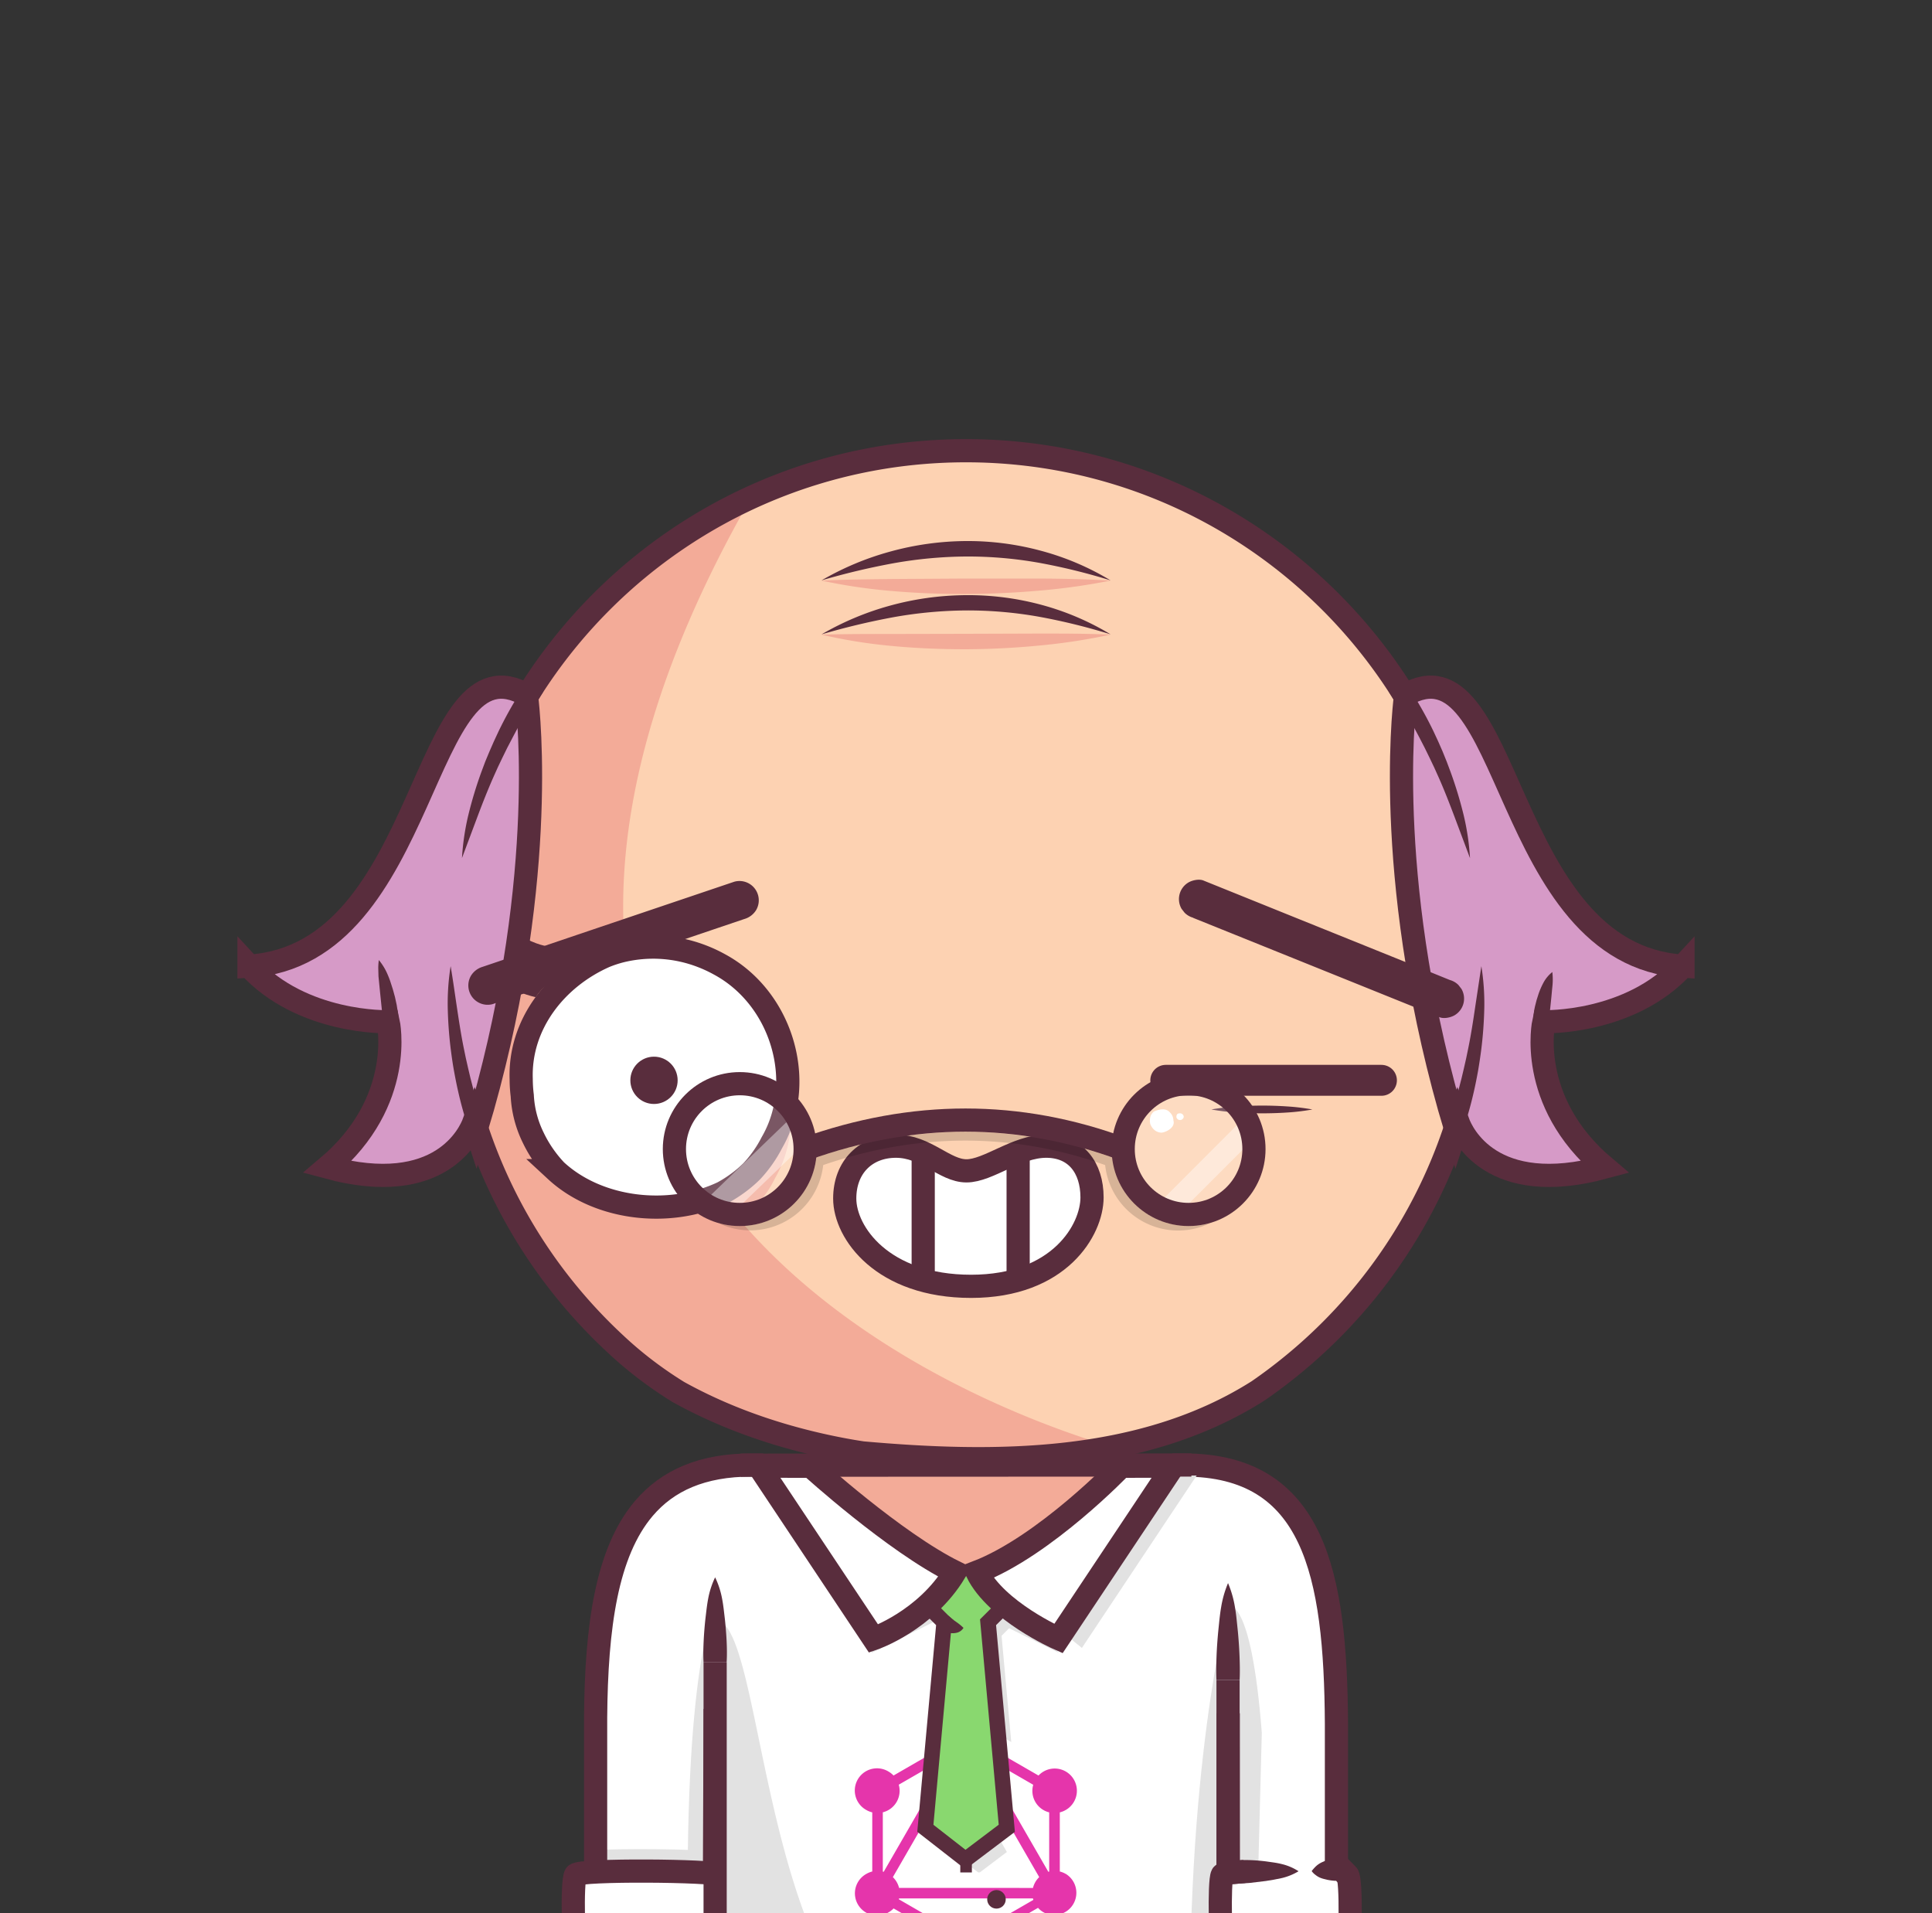 <svg xmlns="http://www.w3.org/2000/svg" xmlns:xlink="http://www.w3.org/1999/xlink" viewBox="0 0 1000 990" xmlns:v="https://vecta.io/nano"><rect x="0" y="0" width="1000" height="990" fill="#333333" stroke="none"/><style><![CDATA[.B{stroke:#592d3d}.C{stroke-miterlimit:10}.D{fill:none}.E{stroke-width:12}.F{fill:#592d3d}.G{fill:#fff}.H{fill:#f3ab98}.I{fill:#e2e2e2}.J{fill:#fdd2b2}.K{stroke-linecap:square}]]></style><path d="M610,758.72c90.76,0,72,114.24,72.87,241.28H610Z" class="J"/><path d="M632.74 831.87L610 870l11.38 130h31.76c.77-180.27-20.4-168.13-20.4-168.13z" class="H"/><use xlink:href="#B" class="J"/><path d="M269.61 634.48l2.11 3.58 1.33 2.14 2 3.19 1.46 2.24 2 3 1.56 2.28 2 2.88 1.65 2.3 2 2.77 1.73 2.29 2.07 2.7 1.79 2.26 2.12 2.63 1.85 2.23 2.17 2.57 1.91 2.2 2.22 2.5 2 2.16 2.6 2.79 1.21 1.28 3.91 4 .26.27 3.91 3.81 1.58 1.5 2.86 2.66 1.16 1.06 3.14 2.78q4.9 4.27 10 8.19 8.19 6.24 16.93 11.62c23.55 13 49 22 75.37 27.8 6.59 1.45 13.23 2.7 19.89 3.71 42.1 3.75 87 5.18 129.28-3.08C508.45 729 185.59 612.74 388.8 257.48h0a249.02 249.02 0 0 0-8.06 3.88l-.59.29-3.65 1.88-1 .53a280.52 280.52 0 0 0-11.13 6.23l-.9.53-3.46 2.1-.87.54q-5.36 3.35-10.55 6.93l-1.08.75-3.23 2.29-.66.47q-3.27 2.39-6.46 4.84l-.62.48-3 2.39-1.17.94-3 2.45h0c-2.11 1.75-4.19 3.55-6.24 5.37l-1.14 1-2.69 2.45L318 305q-4.28 4-8.37 8.17l-1.38 1.41-2.36 2.47-1.37 1.48q-2.06 2.2-4.06 4.46c-.45.51-.91 1-1.36 1.54l-2.11 2.45-1.51 1.79-2 2.44-1.61 2-3.16 4-1.61 2.11-1.79 2.4-1.59 2.18-1.68 2.33q-1.42 2-2.8 4.05l-1.49 2.22-1.64 2.5-1.49 2.31-1.68 2.71-1.28 2.07-2.61 4.4-1.22 2.16-1.61 2.87-1.19 2.19-1.9 3.59-1.2 2.34-1.91 3.84-1 2.09-1.53 3.29-.91 2q-1.11 2.47-2.17 5l-.65 1.57-1.56 3.82-.79 2-1.45 3.8-.62 1.65q-.94 2.63-1.85 5.26l-.56 1.7q-.66 2-1.29 4l-.6 1.91-1.37 4.63-.29 1q-.78 2.76-1.5 5.54c-.16.59-.3 1.19-.45 1.78l-1 4.18-.42 1.75-1.24 5.71-.15.77q-.51 2.55-1 5.1l-.32 1.82-.74 4.5-.24 1.52-.83 5.88-.15 1.3-.55 4.79-.19 1.81-.45 5.06c0 .35-.06.69-.08 1q-.22 3-.39 6.05c0 .53 0 1.07-.07 1.6q-.1 2.36-.18 4.71v1.77l-.08 6.17v.1l.08 6.62c0 .76.06 1.52.08 2.28l.17 4.41c0 .89.11 1.77.16 2.66l.25 4 .24 2.83.34 3.77c.09 1 .21 1.94.31 2.91l.42 3.64.39 2.95.5 3.55.47 3 .57 3.49.55 3 .65 3.44.62 3 .74 3.4.68 2.93.82 3.36.74 2.91.91 3.34c.26 1 .53 1.92.81 2.87l1 3.31.88 2.84 1.06 3.28.94 2.8 1.15 3.27 1 2.74 1.24 3.27c.35.89.69 1.79 1 2.68l1.34 3.28 1.08 2.59 1.45 3.33 1.1 2.47 1.6 3.44 1.08 2.3 1.87 3.75.95 1.9q2.88 5.61 6 11.07l1.02 1.69z" class="H"/><use xlink:href="#B" class="B C D E"/><path d="M386.12,758.72c-90.77,0-72,114.24-72.87,241.28h72.87Z" class="J"/><path d="M367.23 831.87L390 870l-11.39 130h-31.73c-.81-180.27 20.35-168.13 20.35-168.13z" class="H"/><path d="M619.47,1070H380.53a13.28,13.28,0,0,1-13.27-13.28V772a13.28,13.28,0,0,1,13.27-13.28H613.76c13.09,0,19,7.66,19,19.88v278.08A13.28,13.28,0,0,1,619.47,1070Z" class="J"/><path d="M629.05 766.62a19.33 19.33 0 0 1-2.51-4 17.25 17.25 0 0 0-8.28-3.51 28.88 28.88 0 0 0-4.5-.34H380.53A13.28 13.28 0 0 0 367.26 772c29 10.42 83.29 16.24 132.74 16.24 63.06 0 104.38-9.35 129.05-21.62z" class="H"/><g class="B C D E"><path d="M610 758.72c90.76 0 72 114.24 72.87 241.28h-50.13M386.12 758.72c-90.77 0-72 114.24-72.87 241.28h50.07" class="K"/><path d="M380.53,758.82l233.23-.1"/></g><path d="M380.53,1070H497.15C388,1070,396.24,838.82,367.26,838.82v217.86A13.28,13.28,0,0,0,380.53,1070Z" class="H"/><path d="M361.26 860.85c-.19-3.67-.11-7.34.05-11s.47-7.35.86-11l.65-5.51c.25-1.84.49-3.67.85-5.51a44.18 44.18 0 0 1 3.59-11 44.18 44.18 0 0 1 3.59 11c.36 1.84.62 3.67.85 5.51l.65 5.51c.38 3.67.68 7.34.85 11s.25 7.34.06 11z" class="F"/><path d="M632.74 870v8 102.75 8.53 67.41a13.28 13.28 0 0 1-13.27 13.31H380.53a13.28 13.28 0 0 1-13.27-13.28v-58.2-137.67" class="B C D E"/><path d="M626.74 870c-.19-4.17-.1-8.35.06-12.53s.47-8.35.85-12.53l.65-6.27c.24-2.09.49-4.17.85-6.26a55.09 55.09 0 0 1 3.59-12.53 55.09 55.09 0 0 1 3.59 12.53c.36 2.09.62 4.18.85 6.26l.65 6.27c.38 4.18.69 8.35.85 12.53s.25 8.36.06 12.53zm-56.06-27.55C570.9 833 582.9 829 588.9 835a10.611 10.611 0 1 1-15.16 14.85 10.4 10.4 0 0 1-3.06-7.4zm-162.57-.3C407.9 834 416.9 830 422.9 833c8 3 8 14 0 19-4 2-8 0-11.75-2.48a10.39 10.39 0 0 1-3.04-7.37z" class="F"/><g class="H"><path d="M500 831.77a27.13 27.13 0 0 1 1.5 5.84 42.47 42.47 0 0 1 .49 5.84l.3 11.69.25 11.69.17 11.67.28 46.74v46.74l-.53 23.37c-.1 3.89-.29 7.79-.67 11.68a92.5 92.5 0 0 1-1.77 11.69 92.5 92.5 0 0 1-1.77-11.69c-.38-3.89-.57-7.79-.67-11.68l-.53-23.37v-46.74l.18-46.73.17-11.7.33-11.68.33-11.68a44.11 44.11 0 0 1 .5-5.84 27.13 27.13 0 0 1 1.44-5.84z"/><path d="M425.22 883a18.51 18.51 0 0 1 4.67-1.5 29.75 29.75 0 0 1 4.68-.5l9.35-.33 18.7-.41 37.38-.27h37.39l18.7.53 9.34.67a61.34 61.34 0 0 1 9.35 1.78 59.17 59.17 0 0 1-9.35 1.77l-9.34.67-18.7.52c-12.46.19-24.92 0-37.39 0s-24.93 0-37.4-.15c-6.23-.06-12.46-.26-18.68-.5l-9.35-.34a29.5 29.5 0 0 1-4.67-.5 18.45 18.45 0 0 1-4.68-1.44zm17.19 31.38a12.51 12.51 0 0 1 3.74-1.11 18.35 18.35 0 0 1 3.62-.15l7.17.21 14.34.17 28.76-.21c9.67-.29 19.26-.43 28.88-.39 4.81 0 9.62.13 14.42.24a70.37 70.37 0 0 1 7.23.47 38.17 38.17 0 0 1 7.27 1.53 36.56 36.56 0 0 1-7.16 2 61.08 61.08 0 0 1-7.21.86c-4.82.35-9.64.65-14.45.82-9.64.36-19.27.32-28.88.45-4.81 0-9.61.22-14.48.1l-14.52-.31c-4.83-.18-9.68-.58-14.5-1.08l-7.23-.9a16.82 16.82 0 0 1-3.57-.84 11.51 11.51 0 0 1-3.43-1.86zm-3.48 35.49a13.07 13.07 0 0 1 3.82-1.5 19.13 19.13 0 0 1 3.82-.49l7.63-.32 15.28-.41L500 947h30.54c5.09.09 10.18.3 15.27.53a72.73 72.73 0 0 1 7.63.66 41.2 41.2 0 0 1 7.66 1.81 41.25 41.25 0 0 1-7.63 1.77 70.34 70.34 0 0 1-7.64.67l-15.27.53c-10.18.2-20.37.06-30.55 0l-30.54-.25-15.28-.49-7.63-.37a19.33 19.33 0 0 1-3.82-.5 12.85 12.85 0 0 1-3.81-1.49zm108.92-101.89l-42.13-34.37 74.63-54.79h-160.7l74.63 54.79-42.13 34.37-37.63-56.5v78.48h174.26v-83.44l-40.93 61.46z"/></g><g class="G"><path d="M616.66 758.16l-42.73.1a119.49 119.49 0 0 1-1.43 13.48 63.7 63.7 0 0 1-1.74 6.34c-2.34 6.49-17.26 12-21.49 16.73a48.22 48.22 0 0 1-4.5 4.43c-25.17 18.2-65.17 19.2-89.48-.58a51.36 51.36 0 0 1-7.11-7.61c-4.23-5.56-16.4-11.59-18.1-18.94a60 60 0 0 1-1.08-6.59 63.55 63.55 0 0 1-.36-6.8l-45.21-.56a13.28 13.28 0 0 0-13.28 13.27v284.69a13.28 13.28 0 0 0 13.28 13.27h238.93a13.27 13.27 0 0 0 13.27-13.27V778c0-12.18-5.88-19.84-18.97-19.84z"/><path d="M612.84,758.16c63.54,0,88.52,43.39,78.9,272-18.74,6.7-55.91,4.59-55.91,4.59Z"/></g><path d="M451.06 855.4l48.45-24.09 48.58 24.09-37.06-43.02-43.89.83-16.08 42.19zm184.57-24.09s-22.79 84.54-19.31 234l33.21-31 3.58-137.58c-5.62-72.23-17.48-65.42-17.48-65.42z" class="I"/><path d="M389,758.16c-61.78,0-88.88,56.45-80.75,245.48,22.42,9.91,56.19,5.58,56.19,5.58Z" class="G"/><g class="I"><path d="M306.94 957.49q.26 20.46 1.21 43.48c15.27.73 43.69.88 57.11 0l4.18-42.81c-10.77-1.26-45.78-1.67-62.5-.67z"/><path d="M370.12 831.31l-.5 177.69-13.35.9c-2.97-149.05 13.85-178.59 13.85-178.59z"/></g><path d="M612.84 758.16c67.42 0 78.45 56.28 78.9 133.78v138.22s-50 5.53-55.91 4.59l-.1-142.11M389 758.16c-25.73 0-43.52 8.12-55.71 22.44-19.45 22.87-24.63 61.54-25 108.27v123.77c12.06 3.32 61.36-3.64 61.36-3.64l.49-118.6" class="B C D E K"/><path d="M372.6 1011.24c-1.83 2.61-73.77 1.92-74.67 0s-2.19-37.5 0-41c1.8-2.88 72.11-2.27 74.67 0s1.83 38.39 0 41z" class="B C E G"/><path d="M383.43 1069.39H500c-109.19 0-100.91-231.14-129.89-231.14v217.87a13.28 13.28 0 0 0 13.32 13.27z" class="I"/><path d="M364.15 860.29c-.19-3.67-.11-7.35.06-11s.47-7.34.85-11l.65-5.51c.24-1.84.49-3.67.85-5.5a44.05 44.05 0 0 1 3.59-11 44.05 44.05 0 0 1 3.59 11c.36 1.83.62 3.67.85 5.5l.65 5.51q.58 5.52.86 11c.16 3.67.24 7.35 0 11z" class="F"/><g class="B C E"><path d="M635.63 869.4v8 102.76 8.53 67.41a13.27 13.27 0 0 1-13.27 13.27H383.43a13.28 13.28 0 0 1-13.28-13.27V860.29" class="D"/><path d="M697.42,970.24c2.22,2.26,1.59,38.39,0,41s-64,1.92-64.77,0-1.9-37.5,0-41c.27-.5,2.28-.89,5.45-1.18" class="G K"/></g><path d="M678.92,968.3c3.8.3,15-1.18,15.42-.76" class="G"/><path d="M678.92 968.3a23.67 23.67 0 0 1 1.88-2.16 12.13 12.13 0 0 1 1.78-1.47 12.74 12.74 0 0 1 1.81-1l1.83-.79a24.1 24.1 0 0 1 3.79-1.18 15.85 15.85 0 0 1 2-.31h1.17.82c.12 0 .44 0 .71.07h.35l.49.11.25.06.2.06.57.21a6.45 6.45 0 0 1 2 1.37l4.2 4.29-8.65 8.48-4.12-4.37a5.73 5.73 0 0 0 1.91 1.32c.18.08.36.14.54.2h.17l.19.05a2.34 2.34 0 0 0 .38.09h.19 0 .22-.15-.75-1.82a26.27 26.27 0 0 1-3.92-.53l-2-.49a12.56 12.56 0 0 1-2-.72 10 10 0 0 1-2.08-1.32 8.19 8.19 0 0 1-1.96-1.97z" class="F"/><path d="M592.51 763.64l-74.67 54.81 42.14 34.38 59.42-89.24-26.89.05z" class="I"/><path d="M629.63 869.4c-.19-4.18-.1-8.36.06-12.53s.47-8.36.86-12.53l.64-6.27c.24-2.09.49-4.18.86-6.27a54.83 54.83 0 0 1 3.58-12.53 54.37 54.37 0 0 1 3.59 12.53 96.22 96.22 0 0 1 .85 6.27l.65 6.27c.39 4.17.69 8.35.85 12.53s.26 8.35.06 12.53z" class="F"/><path d="M383.43,758.26l233.23-.1" class="B C D E"/><path d="M529.39 835.55l-22.35-22.34-22.34 22.34 10.98 10.98-9.72 106.63 20.74 16.17 21.42-16.17-9.71-106.63 10.98-10.98z" class="I"/><path stroke-width="6" d="M500.04 813.21v256.18" class="B C D K"/><path fill="#89d86f" d="M500.04 813.21l22.35 15.34-22.35 22.35-22.34-22.35 22.34-15.34z"/><path d="M419.62 758.8s43.27 39.34 74.66 54.81C479 838.82 452.15 848 452.15 848l-59.43-89.23zm160.76 0S541 800 505.72 813.61c10 20.28 42.13 34.37 42.13 34.37l59.43-89.23z" class="B C E G"/><use xlink:href="#C" stroke="#fff" stroke-width="16"/><use xlink:href="#C" fill="#e535ab"/><path fill="#89d86f" d="M478.96 946.16l20.74 16.17 21.42-16.17-10-109.78h-22.16l-10 109.78z"/><path stroke-width="8" d="M477.7 828.55l10.98 10.98-9.72 106.63 20.74 16.17 21.42-16.17-9.71-106.63 10.98-10.98" class="B C D"/><path d="M638.1,969.06c7.51-.71,21.51-.89,34-.67" class="G"/><g class="F"><path d="M637.54 963.08a50.92 50.92 0 0 1 8.84-.47c2.9.07 5.78.3 8.66.65l4.3.61a43.36 43.36 0 0 1 4.29.85 27.53 27.53 0 0 1 8.5 3.67 30.13 30.13 0 0 1-8.52 3.5l-4.23.86-4.21.69-8.35 1-8.16.54-6 .1-1-11.13z"/><circle cx="515.77" cy="982.93" r="4.8"/><path d="M490.89 836.19c-.05-.06 0 0 0 0l.07.05a.88.88 0 0 1 .17.12l.38.29.78.65 1.7 1.39 2 1.42a27.37 27.37 0 0 1 2.71 2.33 5.61 5.61 0 0 1-3.13 2.43 9.41 9.41 0 0 1-3.7.27 11 11 0 0 1-3.63-1 9.72 9.72 0 0 1-1.65-1 8.85 8.85 0 0 1-.77-.63l-.37-.36-.2-.21-.25-.29z"/></g><path d="M271.4 576.82c-1-28.36 18-52.36 43.28-63.56a62.37 62.37 0 0 1 8.16-2.7 70 70 0 0 1 42.21 2.68 71.67 71.67 0 0 1 8.95 4.16c29.53 15.88 42.79 53.25 31.36 83.46a61.68 61.68 0 0 1-4.18 8.82 54.68 54.68 0 0 1-17.51 20.83 69.25 69.25 0 0 1-7.85 5c-27.38 13-64.38 9-86.45-11.4a69.35 69.35 0 0 1-6.11-7.47 64.89 64.89 0 0 1-5.57-9.5 55.78 55.78 0 0 1-5.69-21.75 75.67 75.67 0 0 1-.6-8.57z" class="H"/><path d="M269.77 558.47c-1-28.36 18-52.36 43.28-63.56a62.23 62.23 0 0 1 8.15-2.7 70 70 0 0 1 42.22 2.68 71.54 71.54 0 0 1 8.92 4.16c29.53 15.89 42.79 53.25 31.36 83.46a59.6 59.6 0 0 1-4.18 8.82 63.85 63.85 0 0 1-4.71 7.8 64.78 64.78 0 0 1-5.68 7 63.08 63.08 0 0 1-7.12 6.07 68.37 68.37 0 0 1-7.85 5c-27.38 13-64.38 9-86.44-11.4a67.24 67.24 0 0 1-6.11-7.47 65 65 0 0 1-5.58-9.5 55.59 55.59 0 0 1-5.71-21.83 71.3 71.3 0 0 1-.55-8.53z" class="B C E G"/><circle cx="338.51" cy="559.08" r="12.24" class="F"/><path stroke-linecap="round" stroke-width="16" d="M715.03 559.08H603.4" class="B C D"/><g class="F"><path d="M627,574.16a114.14,114.14,0,0,1,13.07-1.56c4.36-.3,8.72-.43,13.08-.44s8.71.14,13.07.43a114.34,114.34,0,0,1,13.08,1.57,112.18,112.18,0,0,1-13.08,1.58q-6.54.43-13.07.42t-13.08-.43A112,112,0,0,1,627,574.16Z"/><path d="M243.89 489.13c5.64 15.83 20.9 24.06 33.4 26.94 13.06-20.24 56.65-28.92 89.37-17.44 27.8 5-10.81-25.57-72.47-9-2.31.85-14.56 2.95-30.28-9.19-2.19-1.69 4.68 13.71 12.5 20-11.35-.23-13.21-.22-32.52-11.31z" fill-rule="evenodd"/></g><g class="B C E"><path d="M463.75 593.17c15.55 0 25.12 12.76 36.49 12.76s25.91-12.76 41.27-12.76 23.72 11.12 23.72 26.52c0 16.65-16.75 46-62.6 46s-65.4-27.74-65.4-45.45c0-16.35 10.97-27.07 26.52-27.07z" class="G"/><path d="M477.85 596.6v65.5m49.14-65.5v65.5" class="D"/></g><path d="M425.22 300.35a148.61 148.61 0 0 1 35.91-15A151.13 151.13 0 0 1 500 280a145.16 145.16 0 0 1 39 5.08 138.61 138.61 0 0 1 35.82 15.27 315.9 315.9 0 0 0-37.19-9.13 210.64 210.64 0 0 0-37.58-3.22 222 222 0 0 0-37.55 3.48 366.93 366.93 0 0 0-37.28 8.87zm0 27.95a148.61 148.61 0 0 1 35.91-15A151.56 151.56 0 0 1 500 308a145.15 145.15 0 0 1 39 5 138.61 138.61 0 0 1 35.82 15.27 317.89 317.89 0 0 0-37.19-9.13 210.64 210.64 0 0 0-37.54-3.23 222 222 0 0 0-37.55 3.48 369.62 369.62 0 0 0-37.32 8.91z" class="F"/><path d="M574.78 328.43a310.55 310.55 0 0 1-37.2 5.68q-18.73 1.8-37.58 1.89c-12.55 0-25.1-.47-37.6-1.64a271 271 0 0 1-37.19-5.91c12.59-.39 25-.34 37.49-.37L500 328l37.29-.13c12.44 0 24.91-.01 37.49.56zm0-27.96a330.88 330.88 0 0 1-37.24 5.22q-18.72 1.63-37.53 1.71c-12.53.05-25.06-.42-37.56-1.48a288 288 0 0 1-37.23-5.45c12.57-.59 25-.7 37.47-.84l37.31-.23h37.31c12.46.06 24.91.3 37.47 1.07z" class="H"/><use xlink:href="#D" fill="#d69ac7"/><use xlink:href="#D" class="B C D E"/><path d="M766.75 500a121.9 121.9 0 0 1 1.52 21.66 210.12 210.12 0 0 1-1.6 21.69q-.7 5.4-1.62 10.78c-.65 3.57-1.35 7.14-2.16 10.69a190.76 190.76 0 0 1-6 21l-7.59-2.54c2.11-6.73 4.13-13.49 5.92-20.32l1.32-5.13 1.22-5.16 1.17-5.17 1.07-5.2c1.41-6.94 2.5-13.94 3.53-21l3.22-21.3zm-35.9-141.54A199.08 199.08 0 0 1 742 378.52l2.42 5.2 2.3 5.25 2.15 5.32 2 5.36a210.27 210.27 0 0 1 6.64 21.88 127.56 127.56 0 0 1 3.37 22.58l-7.94-21.19c-2.65-7.01-5.32-13.95-8.36-20.76l-2.29-5.09-2.39-5-2.45-5-2.55-4.95c-3.43-6.59-7.09-13-10.87-19.43z" class="F"/><use xlink:href="#E" fill="#d69ac7"/><use xlink:href="#E" class="B C D E"/><path d="M233.25 500c1.22 7.16 2.18 14.24 3.24 21.28s2.12 14.05 3.53 21l1.07 5.2 1.17 5.17 1.22 5.16 1.32 5.13c1.79 6.83 3.8 13.59 5.92 20.32l-7.59 2.54a190.76 190.76 0 0 1-6-21c-.81-3.55-1.51-7.12-2.16-10.69s-1.15-7.18-1.62-10.78a210.12 210.12 0 0 1-1.6-21.69 121.9 121.9 0 0 1 1.5-21.64zM276 362.65c-3.78 6.39-7.44 12.84-10.87 19.43l-2.58 4.92-2.45 5-2.39 5-2.29 5.09c-3 6.81-5.74 13.76-8.36 20.76l-7.94 21.19a127.56 127.56 0 0 1 3.37-22.58 210.27 210.27 0 0 1 6.64-21.88l2-5.36 2.17-5.22 2.3-5.25 2.42-5.2a199.08 199.08 0 0 1 11.13-20.06zm-77.71 166.2l-1.6-15.59-.79-8-.11-4.13a28.85 28.85 0 0 1 .3-4.29 30.11 30.11 0 0 1 4.45 7.27 45.76 45.76 0 0 1 1.51 3.88l1.29 4 1.1 4 .89 4.09.65 4.15a36.91 36.91 0 0 1 .31 4.34zm595.36-1.48a36.62 36.62 0 0 1 .88-6.66l.82-3.2 1-3.15a39.45 39.45 0 0 1 2.68-6.07 17.68 17.68 0 0 1 4.45-5.25 33.5 33.5 0 0 1 .11 6.68l-.31 3.1-.28 3.08-.63 6.1-.72 5.93zm-538.59-7.75l13-4.4 31.2-10.54 37.6-12.7 32.49-11 15.8-5.34.23-.07a10.6 10.6 0 0 0 6-4.6 10 10 0 0 0-11.29-14.68l-13 4.39-31.2 10.54-37.6 12.71-32.49 11-15.8 5.34-.23.08a10.6 10.6 0 0 0-6 4.6 10 10 0 0 0 11.29 14.68zM617.56 475l12.73 5.13 30.54 12.31 36.81 14.84 31.81 12.83 15.47 6.24.22.08c2.25.91 5.71.16 7.71-1a10 10 0 0 0 3.58-13.69l-1.56-2a10 10 0 0 0-4.41-2.57L737.73 502l-30.54-12.32-36.81-14.84L638.57 462l-15.47-6.24-.22-.09c-2.25-.91-5.71-.16-7.71 1a10 10 0 0 0-3.58 13.68l1.56 2a10.07 10.07 0 0 0 4.41 2.58z" class="F"/><g transform="scale(0)" transform-origin="center center"><path d="M765.63 495.43l.8-8.24C759.75 345.82 643 233.25 500 233.25c-147.32 0-266.75 119.43-266.75 266.75a267.02 267.02 0 0 0 .89 21.63c12.11-39.32 161.32-77.95 298.44-133.08 99.17 63.69 233.05 106.88 233.05 106.88z" opacity=".15"/><use xlink:href="#F" fill="#85c5e5"/><path d="M610.06 159.09c-36.6-4-184.31-1.44-322.45 25.65A481 481 0 0 0 235 197.59c-4.25 1.37-8.49 2.76-12.62 4.33s-8.24 3.18-12.18 5a112.44 112.44 0 0 0-11.34 5.93c-3.54 2.16-10.85 8.81-13.51 11.39l-7.3-15.56a69.81 69.81 0 0 1 12.33-9.59 116.58 116.58 0 0 1 13-6.93 217.66 217.66 0 0 1 26.74-10.11 460.64 460.64 0 0 1 54.55-12.9c18.3-3.27 36.69-5.71 55.1-7.7s35.8-7.94 54.26-8.88c100.56-3.96 198.16 2.05 216.03 6.52zM188.17 320.14l10.2-4.07 10.18-3.87c6.79-2.57 13.62-5 20.45-7.36q20.52-7.09 41.26-13.47l20.78-6.22 10.42-3 10.44-2.93 20.94-5.59 21-5.25C382 261.7 484.59 232.18 513.37 230c-7 1.8-168.2 54.82-176.74 57.39L316 293.56q-20.57 6.22-41 12.91l-20.38 6.76-20.3 7-10.1 3.61q-5.07 1.77-10.08 3.64l-10 3.71-9.9 3.78zm523.53-49.66c-39.92 36.15-102.55 67-169.48 94.19l16.51 15.78h0s100.48-39.96 152.97-109.97zm-497.25 186.7a24.45 24.45 0 0 1 .66-5.43 27 27 0 0 1 1.75-4.9 36.8 36.8 0 0 1 5.26-8 72.69 72.69 0 0 1 13-11.7 206 206 0 0 1 28.63-16.72c19.57-9.69 39.67-17.6 59.8-25.27s40.4-14.82 60.64-22L445 341.87c40.42-14.25 79.8-31.3 119.21-47.95 9.86-4.14 93.82-54.66 102.72-60.67-8.32 6.8-67.53 50.51-99.82 67.22-39.1 18-78.43 35.84-118.64 50.95l-60.43 22.25-60.19 22.46-29.66 12c-9.8 4.15-19.51 8.46-28.95 13.15A195.93 195.93 0 0 0 242.3 437a64.46 64.46 0 0 0-10.93 9.68c-3 3.49-7.94 11.25-7.92 14.53z" fill="#67b7d6"/><use xlink:href="#F" class="B C D E"/><path d="M534.47 361.33l48.12-20.36 6-2.61 5.95-2.67 6-2.66 5.91-2.76 5.92-2.73 5.88-2.81 11.69-5.74q23.34-11.6 45.56-25.15a427.09 427.09 0 0 0 43-29.7l-4.34 5-4.49 4.84c-3.12 3.11-6.22 6.29-9.55 9.17-1.64 1.49-3.31 2.92-5 4.39s-3.41 2.8-5.12 4.21-3.45 2.76-5.2 4.11l-5.32 4A448.92 448.92 0 0 1 634.62 328c-3.84 2.18-7.74 4.23-11.63 6.29l-11.74 6.08-5.9 3-6 2.87-11.93 5.64q-24 11.06-48.52 20.65zm234.61 69.76l-4-.72-3.94-.82-7.79-1.86q-7.74-2-15.34-4.43a315.52 315.52 0 0 1-29.83-11.2A306.66 306.66 0 0 1 679.61 398a208.59 208.59 0 0 1-26.43-17.56l7.19 3.35 7.12 3.39 14.28 6.55q14.25 6.56 28.91 12l7.33 2.71 7.39 2.56c4.94 1.65 9.9 3.22 14.89 4.67l15 4.13 3.77.91c1.26.32 2.52.62 3.78.89 2.5.57 5.08 1.14 7.49 1.59zM615.36 160c-36.49-4.61-73.12-6.62-109.74-7.18s-73.25.43-109.73 3.15c-18.24 1.33-36.45 3.08-54.58 5.35s-36.18 5-54.06 8.36a484.87 484.87 0 0 0-52.83 12.84 211.12 211.12 0 0 0-25 9.44 113.77 113.77 0 0 0-11.58 6.04 56.05 56.05 0 0 0-9.85 7.45L179.5 197a67.76 67.76 0 0 1 12-9.28 115.9 115.9 0 0 1 12.81-6.8 226.14 226.14 0 0 1 26.49-10A457.87 457.87 0 0 1 285.08 158c36.5-6.53 73.31-10.19 110.17-12.17a1068.52 1068.52 0 0 1 110.62-.17l27.59 1.94c9.19.78 18.35 1.78 27.49 2.93a542.75 542.75 0 0 1 54.41 9.47zM210.05 449.36a24.5 24.5 0 0 1 .64-5.37 26.93 26.93 0 0 1 1.71-4.87 36.36 36.36 0 0 1 5.18-8 71.43 71.43 0 0 1 12.89-11.68 202.41 202.41 0 0 1 28.39-16.69c19.41-9.65 39.35-17.52 59.32-25.14s40.08-14.74 60.17-21.86l60.25-21.15c40.11-14.17 80-28.92 119.07-45.49q14.67-6.18 29.14-12.83 14.47-6.65 28.69-13.79 14.22-7.17 28-15.08 13.78-7.91 27.08-16.87c-8.25 6.75-16.94 13-25.81 18.91s-18 11.55-27.24 16.89-18.63 10.37-28.13 15.26-19.15 9.51-28.82 14c-38.79 18-78.6 33.46-118.5 48.49l-59.95 22.12-59.72 22.33L293 400.49c-9.71 4.14-19.35 8.41-28.71 13.08a191.39 191.39 0 0 0-26.63 15.63 63.16 63.16 0 0 0-10.78 9.64c-3 3.47-4.85 7.2-4.83 10.48zm-25.57-138.11c13.52-5.55 27.09-10.39 40.74-15.25s27.38-9.26 41.18-13.53c27.6-8.52 55.41-16.36 83.45-23.23S406 246 434.45 240.93l10.64-1.93 5.33-1 5.34-.85 21.39-3.15c7.13-1.1 14.3-1.92 21.46-2.74l21.5-2.31q-10.54 2.44-21.09 4.73l-21.08 4.63-42 9.66q-42 9.66-83.48 21.17l-20.73 5.79-20.66 6.07L270 293.81l-20.42 6.74-20.35 6.94c-13.48 4.75-27 9.69-40.19 14.83z" class="F"/></g><g class="G"><circle cx="382.91" cy="594.66" r="33.84" opacity=".2"/><path d="M375.87 631l43.31-41.74a147.47 147.47 0 0 0-7.57-12.9l-45.87 44.21c1.9 1.33 7.98 9.51 10.13 10.43z" opacity=".4"/></g><circle cx="382.91" cy="594.66" r="33.84" class="B D E"/><g class="G"><path d="M378 580.47c1.22 3.83-3.5 6.78-7 7.37-3.54 0-5.9-2.36-7.08-5.31-.59-2.95 0-5.9 2.36-7.67 2.95-1.18 7.08-2.36 9.7.67a6.85 6.85 0 0 1 2.02 4.94zm6.32-2.26a2.29 2.29 0 0 1-4.49.19c0-1.77.59-2.36 2.27-2.42a2.22 2.22 0 0 1 2.22 2.22z"/><circle cx="615.2" cy="594.66" r="33.84" opacity=".2"/><path d="M610.12 628.11l38.54-38.54c-.21-1.37-5.91-8.1-6.29-9.44l-41.72 41.74c1.35.37 8.1 6.04 9.47 6.24z" opacity=".4"/></g><circle cx="615.2" cy="594.66" r="33.84" class="B D E"/><path d="M607.36 579.91c1 3.25-3 5.75-6 6.25-3 0-5-2-6-4.5-.5-2.5 0-5 2-6.5 2.5-1 6-2 8.23.57a5.85 5.85 0 0 1 1.77 4.18zm5.34-1.91a1.94 1.94 0 0 1-3.8.16c0-1.5.5-2 1.92-2a1.88 1.88 0 0 1 1.88 1.84z" class="G"/><path d="M416.74,594.66q83.68-30,164.63,0" class="B C D E"/><path d="M615.2 634.5a39.9 39.9 0 0 1-39.6-35.5c-50-17.65-101.46-17.64-153.1 0a39.81 39.81 0 0 1-50.92 33.84 38 38 0 0 0 54.51-29.91c49.22-16.86 98.28-16.88 145.93 0a38 38 0 0 0 54.51 30 40 40 0 0 1-11.33 1.57z" opacity=".15"/><defs ><path id="B" d="M233.25,500c0-147.32,119.43-266.75,266.75-266.75S766.75,352.68,766.75,500A266.22,266.22,0,0,1,668.1,707.12q-8.21,6.68-16.94,12.69C591,758,515,758,446.39,751.89c-6.66-1-13.3-2.26-19.89-3.71-26.33-5.8-51.82-14.75-75.37-27.8Q342.4,715,334.2,708.76a199.59,199.59,0,0,1-15.8-13.38q-7.14-6.63-13.79-13.78A265.86,265.86,0,0,1,233.25,500Z"/><path id="C" d="M551.55 969.73a11.33 11.33 0 0 0-3-1.2v-30.61a11.25 11.25 0 0 0 3.06-1.22 11.49 11.49 0 0 0-1.987-20.845 11.49 11.49 0 0 0-12.093 3.005L511 903.57a11.48 11.48 0 0 0-15.756-13.733 11.48 11.48 0 0 0-6.724 10.453 11.68 11.68 0 0 0 .47 3.26l-26.5 15.3a11.65 11.65 0 0 0-2.59-2.05 11.49 11.49 0 0 0-17.459 9.91 11.49 11.49 0 0 0 5.979 9.99 11.25 11.25 0 0 0 3.06 1.22v30.6a11.71 11.71 0 0 0-3 1.21 11.49 11.49 0 0 0-.161 20.075 11.49 11.49 0 0 0 11.641-.175 11.65 11.65 0 0 0 2.57-2L489 1002.9a11.25 11.25 0 0 0-.47 3.25 11.5 11.5 0 0 0 17.25 9.959 11.5 11.5 0 0 0 5.75-9.959 11.68 11.68 0 0 0-.58-3.62l26.33-15.2a11.24 11.24 0 0 0 2.84 2.3c5.478 2.994 12.344 1.067 15.463-4.341s1.351-12.316-3.983-15.559zm-86.2 7.27a11.36 11.36 0 0 0-1.21-3 11.59 11.59 0 0 0-2-2.56l34.68-60.06a11.67 11.67 0 0 0 3.2.45 11.37 11.37 0 0 0 3.21-.46l34.67 60.06a11.45 11.45 0 0 0-3.23 5.6zm69.45-53.36a11.46 11.46 0 0 0 8.26 14.28v30.65l-.44.11-34.68-60.07.3-.3zm-43.06-15.34l.33.32-34.68 60.07-.45-.12v-30.68a11.45 11.45 0 0 0 8.25-14.29zm16.75 90.14a11.5 11.5 0 0 0-16.76-.23l-26.51-15.31.12-.44h69.32c.06.25.13.51.21.75z"/><path id="D" d="M871.11 500c-94.26-5.93-88.36-172.82-144.1-140.14h0l.42.69c-1.08 8.7-11.09 100.12 26.09 224.1l1.21-3.77c2 5.4 17 39.1 75.81 23.16-40.58-34.22-31.47-75.27-31.47-75.27s44.55 1.32 72.04-28.77z"/><path id="E" d="M128.89 500c94.26-5.93 88.36-172.82 144.1-140.14h0l-.42.69c1.08 8.7 11.09 100.12-26.09 224.1l-1.21-3.77c-2 5.4-17 39.1-75.81 23.16 40.58-34.22 31.47-75.27 31.47-75.27s-44.55 1.32-72.04-28.77z"/><path id="F" d="M747.94 163.66h0c-63.29-88.9-481.94-69.83-543.78-7.97-66.94 66.94 29.18 351 29.18 351 0-41.1 160.33-82.31 303.37-139.83 99.17 63.69 228.92 108.54 228.92 108.54s27.96-266.08-17.69-311.74z"/></defs></svg>